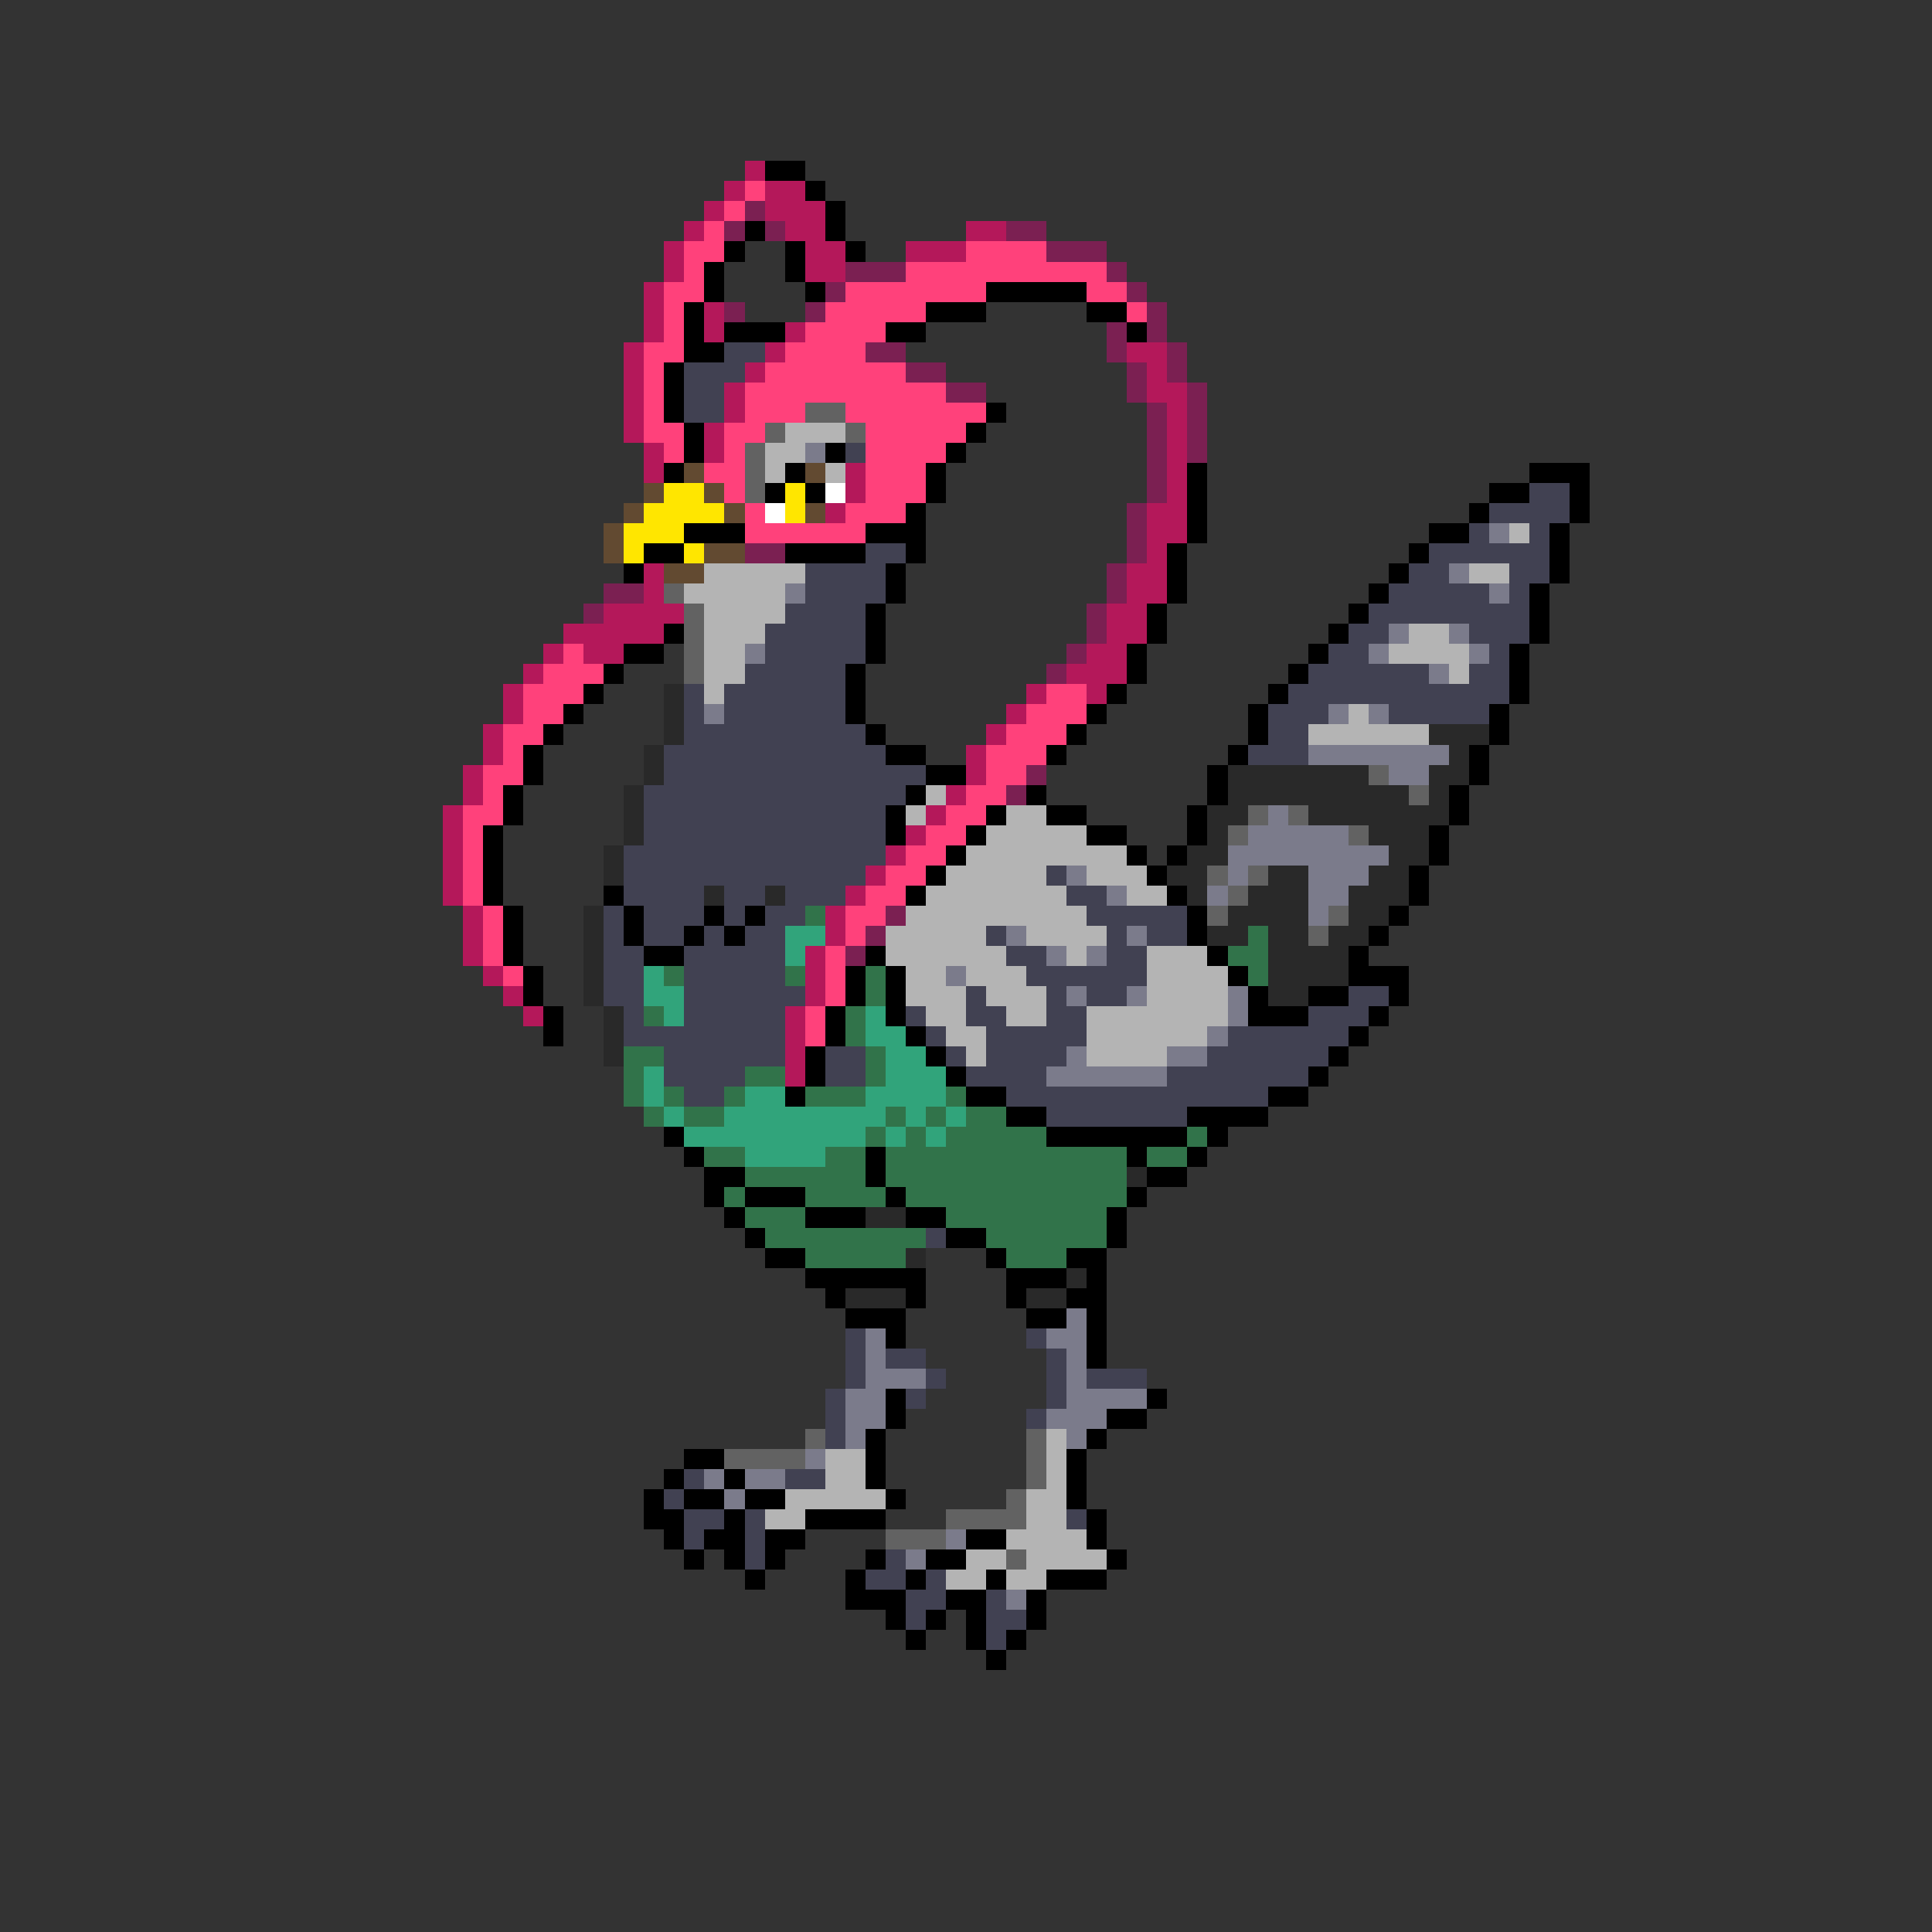 <svg xmlns="http://www.w3.org/2000/svg" viewBox="0 -0.5 96 96" shape-rendering="crispEdges">
<rect x="0" y="-0.5" width="96" height="96" fill="#333333" stroke="none"/>
<path stroke="#b4185a" d="M37 8h1M36 9h1M38 9h2M35 10h1M38 10h3M34 11h1M39 11h2M48 11h2M33 12h1M40 12h2M45 12h3M33 13h1M40 13h2M32 14h1M32 15h1M35 15h1M32 16h1M35 16h1M39 16h1M31 17h1M38 17h1M56 17h2M31 18h1M37 18h1M57 18h1M31 19h1M36 19h1M57 19h2M31 20h1M36 20h1M58 20h1M31 21h1M35 21h1M58 21h1M32 22h1M35 22h1M58 22h1M32 23h1M42 23h1M58 23h1M42 24h1M58 24h1M41 25h1M57 25h2M57 26h2M57 27h1M32 28h1M56 28h2M32 29h1M56 29h2M30 30h4M55 30h2M28 31h5M55 31h2M27 32h1M29 32h2M54 32h2M26 33h1M53 33h3M25 34h1M51 34h1M54 34h1M25 35h1M50 35h1M24 36h1M49 36h1M24 37h1M48 37h1M23 38h1M48 38h1M23 39h1M47 39h1M22 40h1M46 40h1M22 41h1M45 41h1M22 42h1M44 42h1M22 43h1M43 43h1M22 44h1M42 44h1M23 45h1M41 45h1M23 46h1M41 46h1M23 47h1M40 47h1M24 48h1M40 48h1M25 49h1M40 49h1M26 50h1M39 50h1M39 51h1M39 52h1M39 53h1" />
<path stroke="#000000" d="M38 8h2M40 9h1M41 10h1M37 11h1M41 11h1M36 12h1M39 12h1M42 12h1M35 13h1M39 13h1M35 14h1M40 14h1M49 14h5M34 15h1M46 15h3M54 15h2M34 16h1M36 16h3M44 16h2M56 16h1M34 17h2M33 18h1M33 19h1M33 20h1M49 20h1M34 21h1M48 21h1M34 22h1M41 22h1M47 22h1M33 23h1M39 23h1M46 23h1M59 23h1M76 23h3M38 24h1M40 24h1M46 24h1M59 24h1M74 24h2M78 24h1M45 25h1M59 25h1M73 25h1M78 25h1M34 26h3M43 26h3M59 26h1M71 26h2M77 26h1M32 27h2M39 27h4M45 27h1M58 27h1M70 27h1M77 27h1M31 28h1M44 28h1M58 28h1M69 28h1M77 28h1M44 29h1M58 29h1M68 29h1M76 29h1M43 30h1M57 30h1M67 30h1M76 30h1M33 31h1M43 31h1M57 31h1M66 31h1M76 31h1M31 32h2M43 32h1M56 32h1M65 32h1M75 32h1M30 33h1M42 33h1M56 33h1M64 33h1M75 33h1M29 34h1M42 34h1M55 34h1M63 34h1M75 34h1M28 35h1M42 35h1M54 35h1M62 35h1M74 35h1M27 36h1M43 36h1M53 36h1M62 36h1M74 36h1M26 37h1M44 37h2M52 37h1M61 37h1M73 37h1M26 38h1M46 38h2M60 38h1M73 38h1M25 39h1M45 39h1M51 39h1M60 39h1M72 39h1M25 40h1M44 40h1M49 40h1M52 40h2M59 40h1M72 40h1M24 41h1M44 41h1M48 41h1M54 41h2M59 41h1M71 41h1M24 42h1M47 42h1M56 42h1M58 42h1M71 42h1M24 43h1M46 43h1M57 43h1M70 43h1M24 44h1M30 44h1M45 44h1M58 44h1M70 44h1M25 45h1M31 45h1M35 45h1M37 45h1M59 45h1M69 45h1M25 46h1M31 46h1M34 46h1M36 46h1M59 46h1M68 46h1M25 47h1M32 47h2M43 47h1M60 47h1M67 47h1M26 48h1M42 48h1M44 48h1M61 48h1M67 48h3M26 49h1M42 49h1M44 49h1M62 49h1M65 49h2M69 49h1M27 50h1M41 50h1M44 50h1M62 50h3M68 50h1M27 51h1M41 51h1M45 51h1M67 51h1M40 52h1M46 52h1M66 52h1M40 53h1M47 53h1M65 53h1M39 54h1M48 54h2M63 54h2M50 55h2M59 55h4M33 56h1M52 56h7M60 56h1M34 57h1M43 57h1M56 57h1M59 57h1M35 58h2M43 58h1M57 58h2M35 59h1M37 59h3M44 59h1M56 59h1M36 60h1M40 60h3M45 60h2M55 60h1M37 61h1M47 61h2M55 61h1M38 62h2M49 62h1M53 62h2M40 63h6M50 63h3M54 63h1M41 64h1M45 64h1M50 64h1M53 64h2M42 65h3M51 65h2M54 65h1M44 66h1M54 66h1M54 67h1M44 69h1M57 69h1M44 70h1M55 70h2M43 71h1M54 71h1M34 72h2M43 72h1M53 72h1M33 73h1M36 73h1M43 73h1M53 73h1M32 74h1M34 74h2M37 74h2M44 74h1M53 74h1M32 75h2M36 75h1M40 75h4M54 75h1M33 76h1M35 76h2M38 76h2M48 76h2M54 76h1M34 77h1M36 77h1M38 77h1M43 77h1M46 77h2M55 77h1M37 78h1M42 78h1M45 78h1M49 78h1M52 78h3M42 79h3M47 79h2M51 79h1M44 80h1M46 80h1M48 80h1M51 80h1M45 81h1M48 81h1M50 81h1M49 82h1" />
<path stroke="#ff417b" d="M37 9h1M36 10h1M35 11h1M34 12h2M48 12h4M34 13h1M45 13h10M33 14h2M42 14h7M54 14h2M33 15h1M41 15h5M56 15h1M33 16h1M40 16h4M32 17h2M39 17h4M32 18h1M38 18h7M32 19h1M37 19h10M32 20h1M37 20h3M42 20h7M32 21h2M36 21h2M43 21h5M33 22h1M36 22h1M43 22h4M35 23h2M43 23h3M36 24h1M43 24h3M37 25h1M42 25h3M37 26h6M28 32h1M27 33h3M26 34h3M52 34h2M26 35h2M51 35h3M25 36h2M50 36h3M25 37h1M49 37h3M24 38h2M49 38h2M24 39h1M48 39h2M23 40h2M47 40h2M23 41h1M46 41h2M23 42h1M45 42h2M23 43h1M44 43h2M23 44h1M43 44h2M24 45h1M42 45h2M24 46h1M42 46h1M24 47h1M41 47h1M25 48h1M41 48h1M41 49h1M40 50h1M40 51h1" />
<path stroke="#7b2052" d="M37 10h1M36 11h1M38 11h1M50 11h2M52 12h3M42 13h3M55 13h1M41 14h1M56 14h1M36 15h1M40 15h1M57 15h1M55 16h1M57 16h1M43 17h2M55 17h1M58 17h1M45 18h2M56 18h1M58 18h1M47 19h2M56 19h1M59 19h1M57 20h1M59 20h1M57 21h1M59 21h1M57 22h1M59 22h1M57 23h1M57 24h1M56 25h1M56 26h1M37 27h2M56 27h1M55 28h1M30 29h2M55 29h1M29 30h1M54 30h1M54 31h1M53 32h1M52 33h1M51 38h1M50 39h1M44 45h1M43 46h1M42 47h1" />
<path stroke="#414152" d="M36 17h2M34 18h3M34 19h2M34 20h2M42 22h1M76 24h2M74 25h4M73 26h1M76 26h1M43 27h2M71 27h6M40 28h4M70 28h2M75 28h2M40 29h4M69 29h5M75 29h1M39 30h4M68 30h8M38 31h5M67 31h2M73 31h3M38 32h5M66 32h2M74 32h1M37 33h5M65 33h6M73 33h2M34 34h1M36 34h6M64 34h11M34 35h1M36 35h6M63 35h3M69 35h5M34 36h9M63 36h2M33 37h11M62 37h3M33 38h13M32 39h13M32 40h12M32 41h12M31 42h13M31 43h12M52 43h1M31 44h4M36 44h2M39 44h3M53 44h2M30 45h1M32 45h3M36 45h1M38 45h2M54 45h5M30 46h1M32 46h2M35 46h1M37 46h2M49 46h1M55 46h1M57 46h2M30 47h2M34 47h5M50 47h2M55 47h2M30 48h2M34 48h5M51 48h6M30 49h2M34 49h6M48 49h1M52 49h1M54 49h2M67 49h2M31 50h1M34 50h5M45 50h1M48 50h2M52 50h2M65 50h3M31 51h8M46 51h1M49 51h5M61 51h6M33 52h6M41 52h2M47 52h1M49 52h4M60 52h6M33 53h4M41 53h2M48 53h4M58 53h7M34 54h2M50 54h13M52 55h7M46 61h1M42 66h1M51 66h1M42 67h1M44 67h2M52 67h1M42 68h1M46 68h1M52 68h1M54 68h3M41 69h1M45 69h1M52 69h1M41 70h1M51 70h1M41 71h1M34 73h1M39 73h2M33 74h1M34 75h2M37 75h1M53 75h1M34 76h1M37 76h1M37 77h1M44 77h1M43 78h2M46 78h1M45 79h2M49 79h1M45 80h1M49 80h2M49 81h1" />
<path stroke="#626262" d="M40 20h2M38 21h1M42 21h1M37 22h1M37 23h1M37 24h1M33 29h1M34 30h1M34 31h1M34 32h1M34 33h1M68 38h1M70 39h1M62 40h1M64 40h1M61 41h1M67 41h1M60 43h1M62 43h1M61 44h1M60 45h1M66 45h1M65 46h1M40 71h1M51 71h1M36 72h4M51 72h1M51 73h1M50 74h1M47 75h4M44 76h3M50 77h1" />
<path stroke="#b4b4b4" d="M39 21h3M38 22h2M38 23h1M41 23h1M75 26h1M35 28h5M73 28h2M34 29h5M35 30h4M35 31h3M70 31h2M35 32h2M69 32h4M35 33h2M72 33h1M35 34h1M67 35h1M65 36h6M46 39h1M45 40h1M50 40h2M49 41h5M48 42h8M47 43h5M54 43h3M46 44h7M56 44h2M45 45h9M44 46h5M51 46h4M44 47h6M53 47h1M57 47h3M45 48h2M48 48h3M57 48h4M45 49h3M49 49h3M57 49h4M46 50h2M50 50h2M54 50h7M47 51h2M54 51h6M48 52h1M54 52h4M52 71h1M41 72h2M52 72h1M41 73h2M52 73h1M39 74h5M51 74h2M38 75h2M51 75h2M50 76h4M48 77h2M51 77h4M47 78h2M50 78h2" />
<path stroke="#7b7b8b" d="M40 22h1M74 26h1M72 28h1M39 29h1M74 29h1M69 31h1M72 31h1M37 32h1M68 32h1M73 32h1M71 33h1M35 35h1M66 35h1M68 35h1M65 37h7M69 38h2M63 40h1M62 41h5M61 42h8M53 43h1M61 43h1M65 43h3M55 44h1M60 44h1M65 44h2M65 45h1M50 46h1M56 46h1M52 47h1M54 47h1M47 48h1M53 49h1M56 49h1M61 49h1M61 50h1M60 51h1M53 52h1M58 52h2M52 53h6M53 65h1M43 66h1M52 66h2M43 67h1M53 67h1M43 68h3M53 68h1M42 69h2M53 69h4M42 70h2M52 70h3M42 71h1M53 71h1M40 72h1M35 73h1M37 73h2M36 74h1M47 76h1M45 77h1M50 79h1" />
<path stroke="#624a31" d="M34 23h1M40 23h1M32 24h1M35 24h1M31 25h1M36 25h1M40 25h1M30 26h1M30 27h1M35 27h2M33 28h2" />
<path stroke="#ffe600" d="M33 24h2M39 24h1M32 25h4M39 25h1M31 26h3M31 27h1M34 27h1" />
<path stroke="#ffffff" d="M41 24h1M38 25h1" />
<path stroke="#292929" d="M33 34h1M33 35h1M33 36h1M71 36h3M32 37h1M72 37h1M32 38h1M61 38h7M71 38h2M31 39h1M61 39h9M71 39h1M31 40h1M60 40h2M65 40h7M31 41h1M60 41h1M68 41h3M30 42h1M59 42h2M69 42h2M30 43h1M58 43h2M63 43h2M68 43h2M35 44h1M38 44h1M59 44h1M62 44h3M67 44h3M29 45h1M61 45h4M67 45h2M29 46h1M60 46h2M63 46h2M66 46h2M29 47h1M63 47h4M29 48h1M63 48h4M29 49h1M63 49h2M30 50h1M30 51h1M30 52h1M56 58h1M43 60h2M45 62h1M53 63h1M42 64h3M51 64h2" />
<path stroke="#31734a" d="M40 45h1M62 46h1M61 47h2M33 48h1M39 48h1M43 48h1M62 48h1M43 49h1M32 50h1M42 50h1M42 51h1M31 52h2M43 52h1M31 53h1M37 53h2M43 53h1M31 54h1M33 54h1M36 54h1M40 54h3M47 54h1M32 55h1M34 55h2M44 55h1M46 55h1M48 55h2M43 56h1M45 56h1M47 56h5M59 56h1M35 57h2M41 57h2M44 57h12M57 57h2M37 58h6M44 58h12M36 59h1M40 59h4M45 59h11M37 60h3M47 60h8M38 61h8M49 61h6M40 62h5M50 62h3" />
<path stroke="#31a47b" d="M39 46h2M39 47h1M32 48h1M32 49h2M33 50h1M43 50h1M43 51h2M44 52h2M32 53h1M44 53h3M32 54h1M37 54h2M43 54h4M33 55h1M36 55h8M45 55h1M47 55h1M34 56h9M44 56h1M46 56h1M37 57h4" />
</svg>